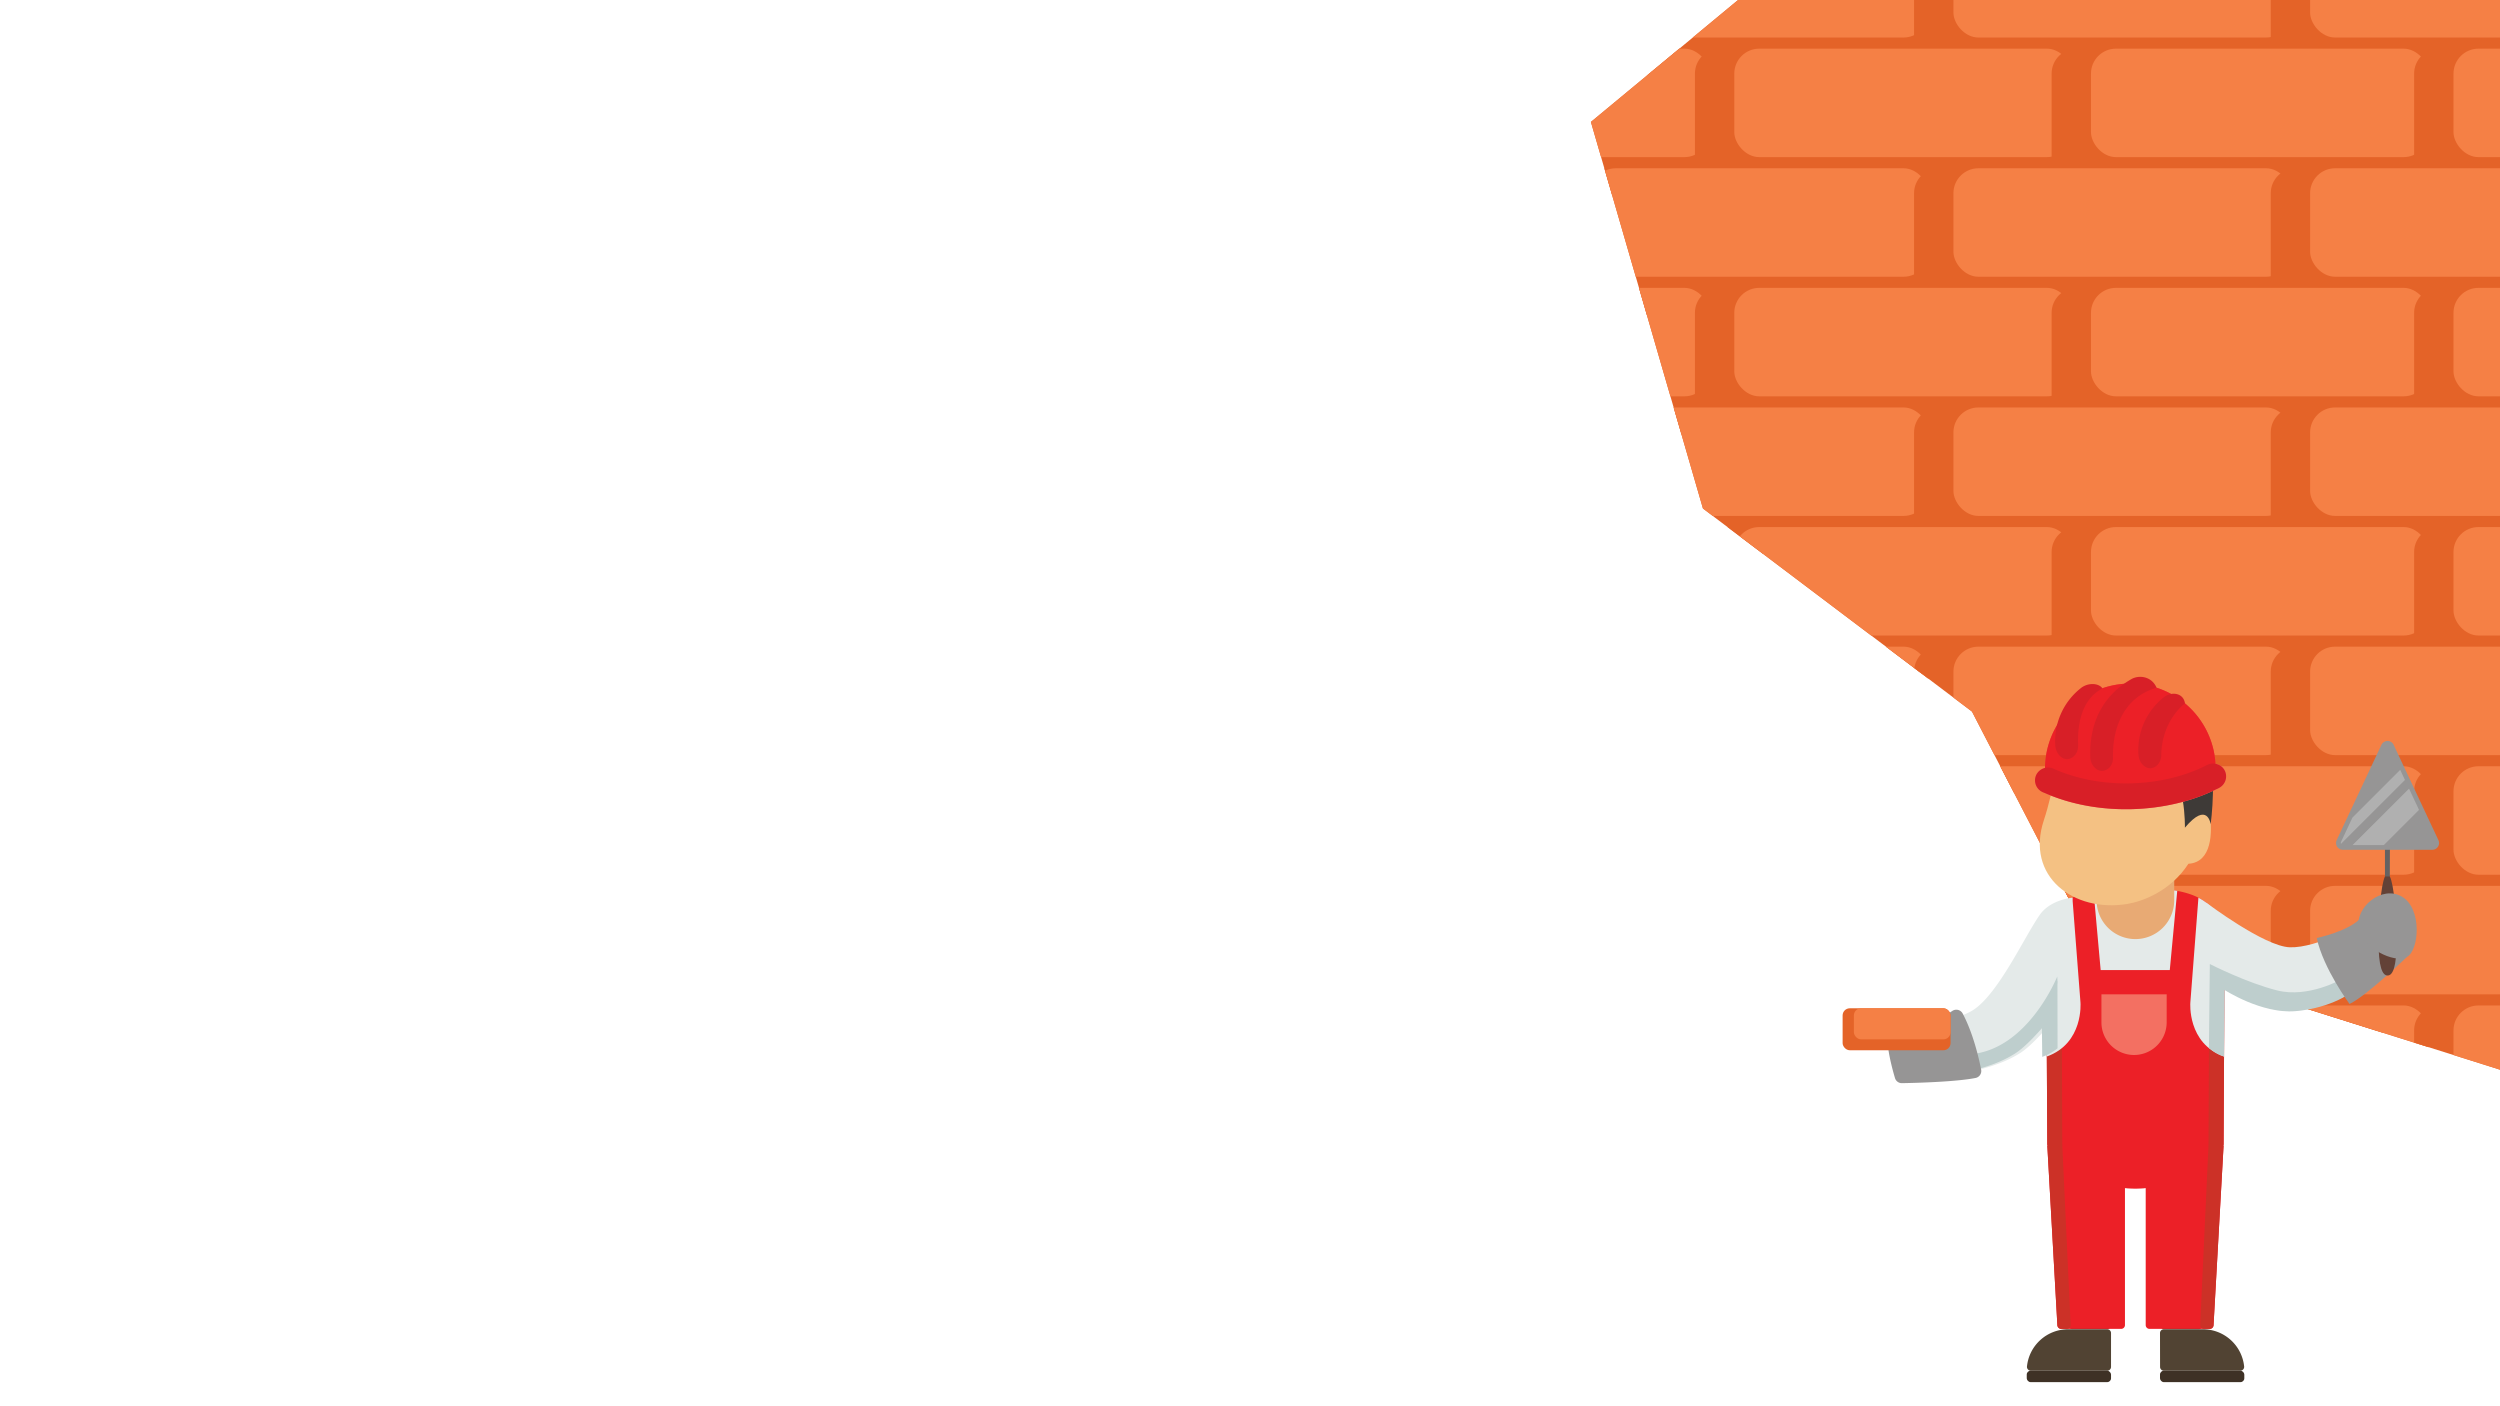 <svg id="Layer_1" data-name="Layer 1" xmlns="http://www.w3.org/2000/svg" xmlns:xlink="http://www.w3.org/1999/xlink" viewBox="0 0 1920 1080"><defs><style>.cls-1{fill:none;}.cls-2{clip-path:url(#clip-path);}.cls-3{clip-path:url(#clip-path-2);}.cls-4{fill:#e46328;}.cls-5{fill:#f58045;}.cls-6{fill:#514333;}.cls-7{fill:#3e3125;}.cls-8{fill:#ec2027;}.cls-9{fill:#e17c26;}.cls-10{fill:#cc3127;}.cls-11{fill:#e4eae9;}.cls-12{fill:#bececd;}.cls-13{fill:#e8aa74;}.cls-14{fill:#f4c183;}.cls-15{fill:#3e3a37;}.cls-16{fill:#e85138;}.cls-17{fill:#f37062;}.cls-18{fill:#d81f27;}.cls-19{fill:#646262;}.cls-20{fill:#969595;}.cls-21{fill:#b0b0b0;}.cls-22{fill:#634237;}</style><clipPath id="clip-path"><rect class="cls-1" x="-14.66" y="-17.98" width="1946.55" height="1097.98"/></clipPath><clipPath id="clip-path-2"><polygon class="cls-1" points="1221.81 93.65 1460.7 -104.31 1758.19 -159.07 2036.6 -49.55 2306.93 14.57 2326.11 227.52 2236.98 298.68 2179.56 777.12 1982.52 841.24 1605.46 722.36 1514.48 546.5 1307.86 390.53 1221.81 93.65"/></clipPath></defs><g class="cls-2"><g class="cls-3"><rect class="cls-1" x="-1254.4" y="-72.12" width="3637.64" height="1750.48"/><rect class="cls-4" x="1191.58" y="-54.48" width="289.5" height="112.55" rx="19.18"/><rect class="cls-5" x="1221.81" y="-54.48" width="259.27" height="83.3" rx="19.18"/><rect class="cls-4" x="1470" y="-54.48" width="289.5" height="112.55" rx="19.18"/><rect class="cls-5" x="1500.23" y="-54.48" width="259.27" height="83.3" rx="19.18"/><rect class="cls-4" x="1743.94" y="-54.48" width="289.5" height="112.55" rx="19.18"/><rect class="cls-5" x="1774.16" y="-54.48" width="259.27" height="83.3" rx="19.18"/><rect class="cls-4" x="1023.29" y="37.37" width="289.5" height="112.55" rx="19.18"/><rect class="cls-5" x="1053.52" y="37.37" width="259.27" height="83.3" rx="19.18"/><rect class="cls-4" x="1301.7" y="37.37" width="289.5" height="112.55" rx="19.18"/><rect class="cls-5" x="1331.93" y="37.37" width="259.27" height="83.3" rx="19.18"/><rect class="cls-4" x="1575.64" y="37.37" width="289.5" height="112.55" rx="19.18"/><rect class="cls-5" x="1605.87" y="37.37" width="259.27" height="83.3" rx="19.18"/><rect class="cls-4" x="1854.05" y="37.37" width="289.5" height="112.55" rx="19.18"/><rect class="cls-5" x="1884.28" y="37.37" width="259.27" height="83.3" rx="19.18"/><rect class="cls-4" x="1191.58" y="129.23" width="289.5" height="112.55" rx="19.18"/><rect class="cls-5" x="1221.81" y="129.23" width="259.27" height="83.3" rx="19.18"/><rect class="cls-4" x="1470" y="129.23" width="289.5" height="112.55" rx="19.18"/><rect class="cls-5" x="1500.23" y="129.23" width="259.27" height="83.3" rx="19.18"/><rect class="cls-4" x="1743.94" y="129.23" width="289.5" height="112.55" rx="19.18"/><rect class="cls-5" x="1774.16" y="129.23" width="259.27" height="83.3" rx="19.18"/><rect class="cls-4" x="1023.29" y="221.08" width="289.5" height="112.55" rx="19.18"/><rect class="cls-5" x="1053.52" y="221.08" width="259.27" height="83.3" rx="19.18"/><rect class="cls-4" x="1301.7" y="221.08" width="289.5" height="112.55" rx="19.18"/><rect class="cls-5" x="1331.93" y="221.08" width="259.27" height="83.3" rx="19.18"/><rect class="cls-4" x="1575.64" y="221.08" width="289.5" height="112.55" rx="19.18"/><rect class="cls-5" x="1605.87" y="221.08" width="259.27" height="83.3" rx="19.18"/><rect class="cls-4" x="1854.05" y="221.08" width="289.5" height="112.55" rx="19.18"/><rect class="cls-5" x="1884.28" y="221.08" width="259.27" height="83.3" rx="19.18"/><rect class="cls-4" x="1191.58" y="312.93" width="289.5" height="112.55" rx="19.18"/><rect class="cls-5" x="1221.81" y="312.93" width="259.27" height="83.3" rx="19.18"/><rect class="cls-4" x="1470" y="312.93" width="289.5" height="112.55" rx="19.18"/><rect class="cls-5" x="1500.23" y="312.93" width="259.27" height="83.3" rx="19.18"/><rect class="cls-4" x="1743.94" y="312.93" width="289.5" height="112.55" rx="19.18"/><rect class="cls-5" x="1774.16" y="312.93" width="259.27" height="83.3" rx="19.18"/><rect class="cls-4" x="1023.29" y="404.78" width="289.5" height="112.55" rx="19.18"/><rect class="cls-5" x="1053.52" y="404.78" width="259.27" height="83.3" rx="19.18"/><rect class="cls-4" x="1301.7" y="404.78" width="289.5" height="112.55" rx="19.18"/><rect class="cls-5" x="1331.93" y="404.78" width="259.27" height="83.3" rx="19.18"/><rect class="cls-4" x="1575.64" y="404.78" width="289.5" height="112.55" rx="19.18"/><rect class="cls-5" x="1605.87" y="404.78" width="259.27" height="83.3" rx="19.18"/><rect class="cls-4" x="1854.05" y="404.78" width="289.5" height="112.55" rx="19.18"/><rect class="cls-5" x="1884.28" y="404.78" width="259.27" height="83.3" rx="19.18"/><rect class="cls-4" x="1191.58" y="496.63" width="289.5" height="112.55" rx="19.18"/><rect class="cls-5" x="1221.81" y="496.63" width="259.27" height="83.3" rx="19.18"/><rect class="cls-4" x="1470" y="496.63" width="289.5" height="112.55" rx="19.18"/><rect class="cls-5" x="1500.23" y="496.63" width="259.27" height="83.3" rx="19.18"/><rect class="cls-4" x="1743.94" y="496.63" width="289.5" height="112.55" rx="19.18"/><rect class="cls-5" x="1774.16" y="496.63" width="259.27" height="83.3" rx="19.18"/><rect class="cls-4" x="1023.29" y="588.49" width="289.5" height="112.55" rx="19.18"/><rect class="cls-5" x="1053.52" y="588.49" width="259.27" height="83.3" rx="19.18"/><rect class="cls-4" x="1301.7" y="588.49" width="289.5" height="112.55" rx="19.18"/><rect class="cls-5" x="1331.93" y="588.49" width="259.27" height="83.3" rx="19.18"/><rect class="cls-4" x="1575.64" y="588.49" width="289.5" height="112.55" rx="19.18"/><rect class="cls-5" x="1605.87" y="588.49" width="259.27" height="83.3" rx="19.18"/><rect class="cls-4" x="1854.05" y="588.49" width="289.5" height="112.55" rx="19.18"/><rect class="cls-5" x="1884.28" y="588.49" width="259.27" height="83.3" rx="19.18"/><rect class="cls-4" x="1191.58" y="680.34" width="289.5" height="112.55" rx="19.18"/><rect class="cls-5" x="1221.81" y="680.34" width="259.27" height="83.3" rx="19.18"/><rect class="cls-4" x="1470" y="680.34" width="289.5" height="112.55" rx="19.18"/><rect class="cls-5" x="1500.23" y="680.34" width="259.27" height="83.3" rx="19.18"/><rect class="cls-4" x="1743.94" y="680.34" width="289.5" height="112.55" rx="19.18"/><rect class="cls-5" x="1774.16" y="680.34" width="259.27" height="83.3" rx="19.18"/><rect class="cls-4" x="1023.29" y="772.19" width="289.5" height="112.55" rx="19.18"/><rect class="cls-5" x="1053.52" y="772.19" width="259.27" height="83.3" rx="19.18"/><rect class="cls-4" x="1301.7" y="772.19" width="289.5" height="112.55" rx="19.18"/><rect class="cls-5" x="1331.93" y="772.19" width="259.27" height="83.3" rx="19.18"/><rect class="cls-4" x="1575.64" y="772.19" width="289.5" height="112.55" rx="19.18"/><rect class="cls-5" x="1605.87" y="772.19" width="259.27" height="83.3" rx="19.18"/><rect class="cls-4" x="1854.05" y="772.19" width="289.5" height="112.55" rx="19.18"/><rect class="cls-5" x="1884.28" y="772.19" width="259.27" height="83.3" rx="19.18"/></g><path class="cls-6" d="M1658.88,1023.8a2.93,2.93,0,0,1,2.94-2.93h30a31.85,31.85,0,0,1,31.69,28.61,3,3,0,0,1-2.94,3.24h-58.7a2.94,2.94,0,0,1-2.94-2.94Z"/><rect class="cls-6" x="1658.88" y="1014.88" width="32.79" height="5.88" rx="2.94"/><rect class="cls-7" x="1658.88" y="1052.72" width="64.75" height="8.76" rx="2.94"/><path class="cls-6" d="M1621.27,1023.8a2.93,2.93,0,0,0-2.94-2.93h-29.95a31.82,31.82,0,0,0-31.67,28.61,3,3,0,0,0,2.94,3.24h58.68a2.94,2.94,0,0,0,2.94-2.94Z"/><rect class="cls-6" x="1588.48" y="1014.88" width="32.79" height="5.87" rx="2.94"/><rect class="cls-7" x="1556.54" y="1052.72" width="64.73" height="8.75" rx="2.94"/><path class="cls-8" d="M1571.5,728c0-41.4,30.66-46.06,68.5-46.06s68.48,4.66,68.48,46.06l-.76,151.17c-.14.15-.35.28-.5.44h.5L1700,1017.75a2.94,2.94,0,0,1-2.93,2.84h-46.23a2.94,2.94,0,0,1-2.94-2.94v-104s0-.44,0-1.17c-2.61.26-5.25.41-7.93.41s-5.34-.15-8-.41c0,.73,0,1.17,0,1.17v104a2.94,2.94,0,0,1-2.93,2.94H1583a3,3,0,0,1-2.94-2.84l-7.74-138.13h.5c-.15-.16-.36-.29-.5-.44Z"/><path class="cls-9" d="M1646.58,912.55c-2.17.19-4.35.34-6.58.34a55.09,55.09,0,0,0,6.58-.41Z"/><path class="cls-9" d="M1633.41,912.48a55.26,55.26,0,0,0,6.59.41c-2.22,0-4.43-.15-6.59-.34Z"/><path class="cls-10" d="M1571.5,728h11.71l.64,151.17c.13.15.3.28.42.44h-.42l6.41,138a2.94,2.94,0,0,1-2.93,3H1583a3,3,0,0,1-2.94-2.84l-7.74-138.13h.5c-.15-.16-.36-.29-.5-.44Z"/><path class="cls-10" d="M1696.13,879.62h-.41c.13-.16.3-.29.41-.44l.64-151.17h11.71l-.76,151.17c-.14.15-.35.28-.5.44h.5L1700,1017.75a2.94,2.94,0,0,1-2.93,2.84h-4.39a2.94,2.94,0,0,1-2.94-3Z"/><path class="cls-11" d="M1695,693.67s44,33.18,63.54,33.85c21.46.73,55.54-18.88,55.54-18.88l29.39,30.06s-49.89,40.13-89.41,37.74c-11.92-.71-32.19-9.47-50.18-18.45C1684.05,748.11,1690.1,688.8,1695,693.67Z"/><path class="cls-11" d="M1688.39,689.44,1682.18,770s-2.56,31.27,25.88,41.43l.42-83.41C1708.48,707.29,1700.81,695.78,1688.39,689.44Z"/><path class="cls-12" d="M1798.31,752.08s-25.42,14.58-49.32,8.6-51.85-20.31-51.85-20.31l-.69,64.43s5.37,4.9,11.61,6.62l.42-51.15s28.32,18.52,54.61,16.28,45.4-14.19,46.83-19.21S1798.31,752.08,1798.31,752.08Z"/><path class="cls-11" d="M1607.83,684.28c.93-.18,1.9-.31,2.86-.46H1670l2.12.34L1666.4,745h-53.09Z"/><path class="cls-11" d="M1516.44,775c19-13.33,38.29-55.38,50-72.26,8.29-12,25.21-13.31,25.21-13.31l-10.84,89.85c-11.92,13.89-21.35,24.33-29.2,29.38-26.51,17.07-69.24,18.71-82,18.81a5.42,5.42,0,0,1-5.07-3.41l-11-27.48a5.42,5.42,0,0,1,4.55-7.42C1472.25,787.92,1503.36,784.2,1516.44,775Z"/><path class="cls-11" d="M1591.6,689.44l6.21,80.55s2.57,31.27-25.89,41.43L1571.5,728C1571.5,707.29,1579.18,695.78,1591.6,689.44Z"/><path class="cls-13" d="M1610.18,691.41A29.82,29.82,0,0,0,1640,721.22h0a29.82,29.82,0,0,0,29.81-29.81V670.3A29.81,29.81,0,0,0,1640,640.49h0a29.82,29.82,0,0,0-29.82,29.81Z"/><path class="cls-14" d="M1697.14,624.37c2.09,15,1.69,37.92-16.44,39-13.46,20.82-35,28.92-47,30.88-41,6.72-78.42-21-64-64.39,15.46-46.62,9.33-94.67,46.94-96.26C1699.36,530,1690.83,579.09,1697.14,624.37Z"/><path class="cls-15" d="M1678,635.67s.85-40.56-15.85-46.69,25.11-15.32,31.38-10c10.31,8.81,4.26,54.1,4.26,54.1S1695.52,614.78,1678,635.67Z"/><path class="cls-16" d="M1634.57,525a65.51,65.51,0,0,0-64,67l65.66,20.14L1701.6,589A65.51,65.51,0,0,0,1634.57,525Z"/><path class="cls-17" d="M1636.81,621.45C1613,622,1590,617.71,1570.28,609a15.19,15.19,0,0,1-2.28-1,9.93,9.93,0,0,1-3.86-13.49,10.2,10.2,0,0,1,13.49-3.9c17.29,7.66,37.68,11.51,58.72,11s41-5.21,57.69-13.6c.26-.14.51-.24.76-.36a10.11,10.11,0,0,1,13.32,3.27,10,10,0,0,1-3.08,13.75,14.45,14.45,0,0,1-2.66,1.35C1683.45,615.5,1660.68,620.88,1636.81,621.45Z"/><path class="cls-8" d="M1634.57,525a65.51,65.51,0,0,0-64,67l65.66,20.14L1701.6,589A65.51,65.51,0,0,0,1634.57,525Z"/><path class="cls-18" d="M1622.77,582.11c.08,4.85-2.92,9.19-7.59,9.86h0c-4.65.69-9.6-4-9.83-10.56-.88-24.84,8.68-46.74,31.54-59.84,6-3.44,15.7-2.1,19.35,6.57a46.68,46.68,0,0,0-9.3,3.83C1628.38,542.14,1622.33,562.82,1622.77,582.11Z"/><path class="cls-18" d="M1659.84,579.47c.14,4.71-2.5,9.24-7.09,10.37h0c-4.52,1.15-10-3.43-10.45-10.49a51.73,51.73,0,0,1,19.49-43.82c5.7-4.61,15.09-3.6,16.27,4.65C1678.06,540.18,1660.54,552.7,1659.84,579.47Z"/><path class="cls-18" d="M1596,572.49c.13,4.7-2.5,9.24-7.1,10.37h0c-4.52,1.16-10-3.43-10.45-10.49A51.74,51.74,0,0,1,1598,528.55c5.7-4.61,14-3.94,16.69.15h0C1596.62,538.17,1595.57,560.55,1596,572.49Z"/><path class="cls-18" d="M1636.81,621.45C1613,622,1590,617.71,1570.28,609a15.19,15.19,0,0,1-2.28-1,9.93,9.93,0,0,1-3.86-13.49,10.2,10.2,0,0,1,13.49-3.9c17.29,7.66,37.68,11.51,58.72,11s41-5.21,57.69-13.6c.26-.14.51-.24.76-.36a10.11,10.11,0,0,1,13.32,3.27,10,10,0,0,1-3.08,13.75,14.45,14.45,0,0,1-2.66,1.35C1683.45,615.5,1660.68,620.88,1636.81,621.45Z"/><path class="cls-17" d="M1664,763.63v21.55a25.05,25.05,0,0,1-50.1,0V763.63Z"/><path class="cls-19" d="M1833.64,678.07a2,2,0,0,1-2-2V621.88a2,2,0,0,1,3.93,0l-.2,54.24A1.8,1.8,0,0,1,1833.64,678.07Z"/><path class="cls-20" d="M1872.7,645.21l-34.37-73.15a5.14,5.14,0,0,0-4.69-3,5.26,5.26,0,0,0-4.72,3l-34.36,73.17a5.27,5.27,0,0,0,.32,5,5.2,5.2,0,0,0,4.39,2.41H1868a5.2,5.2,0,0,0,4.71-7.4Z"/><path class="cls-21" d="M1843.35,591.23l-36.67,36.67-8.85,18.84a1.62,1.62,0,0,0,.08,1.29L1847,599Z"/><polygon class="cls-21" points="1850.14 605.66 1806.79 649 1830.79 649 1857.8 621.99 1850.14 605.66"/><path class="cls-20" d="M1848.35,735.06s-30.29,29.37-43.91,36c0,0-20-26.91-25.21-50.68,0,0,25.29-5.17,34.56-16.06S1848.35,735.06,1848.35,735.06Z"/><path class="cls-22" d="M1831.66,673.14c-3.11,6.31-5,30.17-5,48.63,0,21.45,3.14,27.43,7,27.43s7-6,7-27.43c0-18.46-2.12-42.32-5.24-48.63Z"/><path class="cls-20" d="M1811.53,712.62c3.08,15.62,27.13,27.41,36.82,22.44s12-37.2-3.59-46.4S1808.48,697,1811.53,712.62Z"/><path class="cls-12" d="M1580.21,805.07a38.89,38.89,0,0,1-11.77,6.61l-.42-35,12.1-23.51Z"/><path class="cls-12" d="M1512.75,809.7c44.65-3.26,67.23-59.78,67.23-59.78l.14,3.25-2.73,26c-12.07,14.07-21.62,24.64-29.57,29.76-13.62,8.77-31.47,13.52-47.44,16.08a5.46,5.46,0,0,1-6.32-4.5C1493.3,815.17,1497.7,810.8,1512.75,809.7Z"/><path class="cls-20" d="M1460.7,831.87c11-.19,41.44-1,56.57-4a5.47,5.47,0,0,0,4.25-6.42c-1.76-8.93-6.16-27.94-14.15-43a5.53,5.53,0,0,0-7.89-2.12c-7.52,5-23.57,13.32-43.8,11.23-11.63-1.2-3.63,29.28-.33,40.39A5.46,5.46,0,0,0,1460.7,831.87Z"/><rect class="cls-4" x="1415.13" y="774.37" width="82.9" height="32.23" rx="5.49"/><rect class="cls-5" x="1423.78" y="774.37" width="74.24" height="23.85" rx="5.49"/></g></svg>
